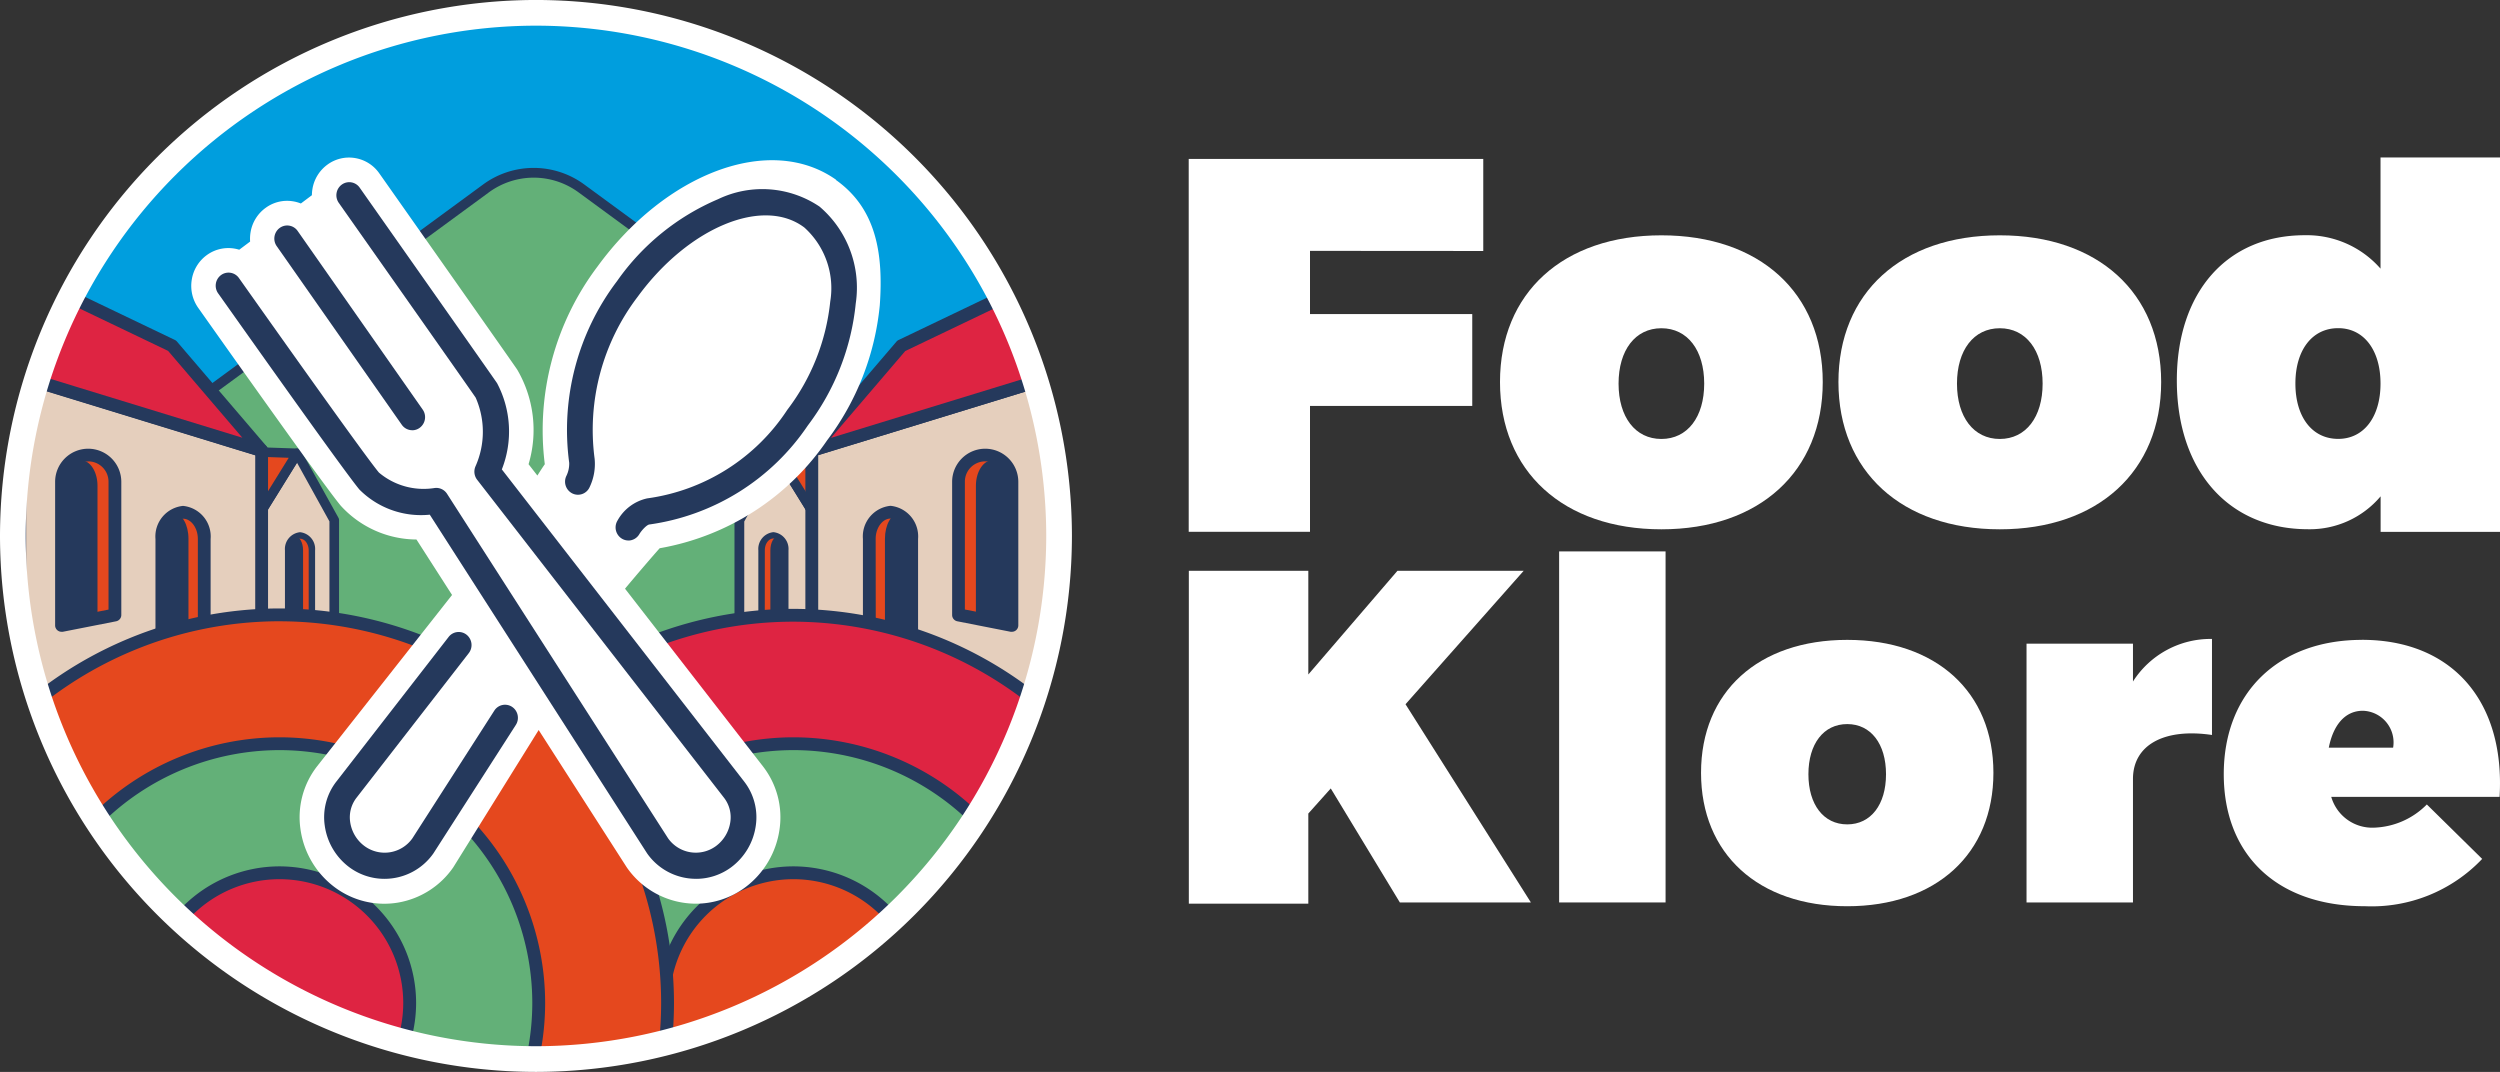 <svg xmlns="http://www.w3.org/2000/svg" width="101" height="43.305" viewBox="0 0 101 43.305">
    <rect x="0" y="0" width="101" height="43.305" fill="#333333" stroke="none"/>
    <defs>
        <style>
            .cls-1{fill:none}.cls-2{fill:#fff}.cls-3{clip-path:url(#clip-path)}.cls-4{fill:#009ede}.cls-5{fill:#63b078}.cls-6{fill:#25395c}.cls-7{fill:#e5cfbd}.cls-8{fill:#e5481e}.cls-9{fill:#de2442}
        </style>
        <clipPath id="clip-path">
            <path id="Trazado_1839" d="M-1248.687-169.6a21.134 21.134 0 0 0 21.134 21.134 21.133 21.133 0 0 0 21.133-21.134 21.133 21.133 0 0 0-21.133-21.134 21.134 21.134 0 0 0-21.134 21.134" class="cls-1" data-name="Trazado 1839" transform="translate(1248.687 190.736)"/>
        </clipPath>
    </defs>
    <g id="Logotipo">
        <path id="Trazado_1789" d="M-1036.563-155.36c0 3.608-2.553 5.949-6.519 5.949s-6.52-2.342-6.52-5.949 2.553-5.928 6.52-5.928 6.519 2.32 6.519 5.928m-8.249.063c0 1.35.675 2.236 1.73 2.236s1.73-.886 1.73-2.236-.675-2.237-1.73-2.237-1.73.886-1.73 2.237" class="cls-2" data-name="Trazado 1789" transform="translate(1110.202 170.795)"/>
        <path id="Trazado_1790" d="M-991.258-155.36c0 3.608-2.553 5.949-6.519 5.949s-6.519-2.342-6.519-5.949 2.553-5.928 6.519-5.928 6.519 2.32 6.519 5.928m-8.249.063c0 1.35.675 2.236 1.73 2.236s1.73-.886 1.73-2.236-.675-2.237-1.73-2.237-1.73.886-1.73 2.237" class="cls-2" data-name="Trazado 1790" transform="translate(1078.569 170.795)"/>
        <g id="Grupo_1216" data-name="Grupo 1216" transform="translate(.519 .62)">
            <g id="Grupo_1215" class="cls-3" data-name="Grupo 1215">
                <path id="Rectángulo_247" d="M0 0h42.267v42.268H0z" class="cls-4" data-name="Rectángulo 247" transform="translate(0 -.136)"/>
                <path id="Trazado_1791" d="M-1217.292-162.681l-8.633-6.33a3.272 3.272 0 0 0-3.868 0l-8.633 6.33-9.23 6.768a3.27 3.27 0 0 0-1.337 2.638v8.359a3.27 3.27 0 0 0 3.27 3.271H-1210a3.271 3.271 0 0 0 3.271-3.271v-8.359a3.27 3.27 0 0 0-1.337-2.638z" class="cls-5" data-name="Trazado 1791" transform="translate(1248.9 176.009)"/>
                <path id="Trazado_1792" d="M-1210.447-141.91h-35.726a3.469 3.469 0 0 1-3.465-3.465v-8.359a3.477 3.477 0 0 1 1.416-2.795l17.863-13.1a3.452 3.452 0 0 1 4.1 0l17.863 13.1a3.478 3.478 0 0 1 1.416 2.795v8.359a3.469 3.469 0 0 1-3.465 3.465m-17.863-28a3.071 3.071 0 0 0-1.819.6l-17.863 13.1a3.087 3.087 0 0 0-1.257 2.481v8.359a3.08 3.08 0 0 0 3.076 3.076h35.726a3.08 3.08 0 0 0 3.076-3.076v-8.359a3.086 3.086 0 0 0-1.257-2.481l-17.863-13.1a3.072 3.072 0 0 0-1.819-.6" class="cls-6" data-name="Trazado 1792" transform="translate(1249.351 176.467)"/>
                <path id="Trazado_1793" d="M-1213.948-132.109l-1.433 2.311v5.819l2.928-1.144v-4.277z" class="cls-7" data-name="Trazado 1793" transform="translate(1225.433 149.802)"/>
                <path id="Trazado_1794" d="M-1215.831-124.234a.194.194 0 0 1-.109-.034.194.194 0 0 1-.085-.161v-5.82a.194.194 0 0 1 .029-.1l1.433-2.311a.192.192 0 0 1 .17-.092.2.2 0 0 1 .166.1l1.5 2.7a.194.194 0 0 1 .024.094v4.283a.194.194 0 0 1-.124.181l-2.928 1.144a.193.193 0 0 1-.071.013m.195-5.958v5.479l2.539-.992v-4.1l-1.31-2.37z" class="cls-6" data-name="Trazado 1794" transform="translate(1225.882 150.252)"/>
                <path id="Trazado_1795" d="M-1218.441-132.375l-3.375-.115.1 2.009 1.838.418z" class="cls-8" data-name="Trazado 1795" transform="translate(1229.925 150.068)"/>
                <path id="Trazado_1796" d="M-1220.324-130.32a.234.234 0 0 1-.043 0l-1.838-.418a.2.2 0 0 1-.151-.18l-.1-2.009a.194.194 0 0 1 .055-.146.2.2 0 0 1 .146-.059l3.374.115a.2.2 0 0 1 .165.1.2.2 0 0 1-.006.194l-1.432 2.311a.2.2 0 0 1-.165.092m-1.652-.769l1.559.354 1.182-1.908-2.827-.1z" class="cls-6" data-name="Trazado 1796" transform="translate(1230.375 150.518)"/>
                <path id="Trazado_1797" d="M-1247.763-142.423v14.159l9.772-3.638v-7.523z" class="cls-7" data-name="Trazado 1797" transform="translate(1248.042 157.003)"/>
                <path id="Trazado_1798" d="M-1248.362-128.6a.258.258 0 0 1-.148-.046.259.259 0 0 1-.111-.213v-14.159a.259.259 0 0 1 .105-.209.26.26 0 0 1 .23-.04l9.772 3a.259.259 0 0 1 .183.248v7.523a.259.259 0 0 1-.169.243l-9.772 3.638a.259.259 0 0 1-.09.016m.259-14.067v13.435l9.254-3.445v-7.151z" class="cls-6" data-name="Trazado 1798" transform="translate(1248.641 157.603)"/>
                <path id="Trazado_1799" d="M-1246.056-152.953l-3.618-4.228-9.641-4.617 3.486 5.847z" class="cls-9" data-name="Trazado 1799" transform="translate(1256.108 170.531)"/>
                <path id="Trazado_1800" d="M-1246.656-153.294a.258.258 0 0 1-.076-.012l-9.772-3a.256.256 0 0 1-.146-.115l-3.486-5.847a.259.259 0 0 1 .031-.308.259.259 0 0 1 .3-.059l9.641 4.617a.252.252 0 0 1 .085.065l3.617 4.228a.259.259 0 0 1 .02.311.26.26 0 0 1-.217.117m-9.6-3.476l8.823 2.706-3-3.508-8.817-4.222z" class="cls-6" data-name="Trazado 1800" transform="translate(1256.708 171.131)"/>
                <path id="Trazado_1801" d="M-1227.025-118.076l-1.709.741v-5.8a.986.986 0 0 1 .854-1.078.986.986 0 0 1 .855 1.078z" class="cls-8" data-name="Trazado 1801" transform="translate(1234.755 144.291)"/>
                <path id="Trazado_1802" d="M-1229.334-117.676a.259.259 0 0 1-.143-.043.259.259 0 0 1-.117-.217v-5.8a1.242 1.242 0 0 1 1.114-1.337 1.242 1.242 0 0 1 1.114 1.337v5.063a.26.26 0 0 1-.156.238l-1.709.741a.262.262 0 0 1-.1.021m.854-6.882c-.322 0-.595.375-.595.818v5.409l1.19-.516v-4.893c0-.444-.272-.818-.6-.818m.855 5.881z" class="cls-6" data-name="Trazado 1802" transform="translate(1235.356 144.891)"/>
                <path id="Trazado_1803" d="M-1227.824-117.9l-1.144.349v-5.473c0-.561.256-1.016.572-1.016s.572.455.572 1.016z" class="cls-6" data-name="Trazado 1803" transform="translate(1234.919 144.169)"/>
                <path id="Trazado_1804" d="M-1210.873-117.674l-.958.416v-3.255a.553.553 0 0 1 .479-.6.553.553 0 0 1 .479.6z" class="cls-8" data-name="Trazado 1804" transform="translate(1222.953 142.128)"/>
                <path id="Trazado_1805" d="M-1212.131-117.429a.128.128 0 0 1-.071-.021.129.129 0 0 1-.059-.108v-3.255a.681.681 0 0 1 .609-.734.681.681 0 0 1 .609.734v2.84a.13.13 0 0 1-.078.119l-.958.416a.131.131 0 0 1-.052.011m.479-3.86c-.193 0-.35.213-.35.475v3.058l.7-.3v-2.755c0-.262-.157-.475-.349-.475m.479 3.314z" class="cls-6" data-name="Trazado 1805" transform="translate(1223.254 142.428)"/>
                <path id="Trazado_1806" d="M-1211.32-117.577l-.642.2v-3.07c0-.315.144-.571.321-.571s.321.256.321.571z" class="cls-6" data-name="Trazado 1806" transform="translate(1223.045 142.06)"/>
                <path id="Trazado_1807" d="M-1240.013-125.417l-2.156.424v-5.8a1.077 1.077 0 0 1 1.078-1.077 1.078 1.078 0 0 1 1.078 1.077z" class="cls-8" data-name="Trazado 1807" transform="translate(1244.136 149.638)"/>
                <path id="Trazado_1808" d="M-1242.769-125.334a.259.259 0 0 1-.165-.059.259.259 0 0 1-.094-.2v-5.8a1.338 1.338 0 0 1 1.337-1.337 1.339 1.339 0 0 1 1.337 1.337v5.38a.26.26 0 0 1-.209.255l-2.155.424a.255.255 0 0 1-.05 0m1.078-6.882a.819.819 0 0 0-.818.818v5.489l1.637-.322v-5.169a.819.819 0 0 0-.818-.818m1.078 6.2z" class="cls-6" data-name="Trazado 1808" transform="translate(1244.736 150.238)"/>
                <path id="Trazado_1809" d="M-1240.4-124.8l-1.318.174v-5.515c0-.566.3-1.024.659-1.024s.659.458.659 1.024z" class="cls-6" data-name="Trazado 1809" transform="translate(1243.82 149.143)"/>
                <path id="Trazado_1810" d="M-1149.939-132.109l1.433 2.311v5.819l-2.929-1.144v-4.277z" class="cls-7" data-name="Trazado 1810" transform="translate(1180.784 149.802)"/>
                <path id="Trazado_1811" d="M-1148.957-124.235a.193.193 0 0 1-.071-.013l-2.928-1.144a.2.2 0 0 1-.124-.181v-4.282a.2.2 0 0 1 .025-.094l1.5-2.7a.2.2 0 0 1 .166-.1.193.193 0 0 1 .171.092l1.432 2.311a.194.194 0 0 1 .029.1v5.819a.194.194 0 0 1-.085.161.193.193 0 0 1-.109.034m-2.734-1.472l2.539.992v-5.479l-1.229-1.982-1.31 2.37z" class="cls-6" data-name="Trazado 1811" transform="translate(1181.234 150.252)"/>
                <path id="Trazado_1812" d="M-1146.479-132.375l3.375-.115-.1 2.009-1.838.418z" class="cls-8" data-name="Trazado 1812" transform="translate(1177.324 150.068)"/>
                <path id="Trazado_1813" d="M-1145.5-130.32a.2.2 0 0 1-.166-.092l-1.432-2.311a.194.194 0 0 1-.006-.194.2.2 0 0 1 .165-.1l3.375-.115a.2.2 0 0 1 .145.058.192.192 0 0 1 .055.146l-.1 2.009a.194.194 0 0 1-.151.18l-1.839.418a.207.207 0 0 1-.043 0m-1.09-2.323l1.182 1.908 1.559-.354.085-1.65z" class="cls-6" data-name="Trazado 1813" transform="translate(1177.774 150.518)"/>
                <path id="Trazado_1814" d="M-1131.959-142.423v14.159l-9.772-3.638v-7.523z" class="cls-7" data-name="Trazado 1814" transform="translate(1174.009 157.003)"/>
                <path id="Trazado_1815" d="M-1132.559-128.605a.259.259 0 0 1-.09-.016l-9.773-3.638a.26.26 0 0 1-.169-.243v-7.523a.259.259 0 0 1 .183-.248l9.773-3a.259.259 0 0 1 .23.039.26.26 0 0 1 .105.209v14.159a.26.26 0 0 1-.111.213.261.261 0 0 1-.148.046m-9.513-4.078l9.254 3.445v-13.435l-9.254 2.838z" class="cls-6" data-name="Trazado 1815" transform="translate(1174.609 157.604)"/>
                <path id="Trazado_1816" d="M-1141.732-152.953l3.617-4.228 9.641-4.617-3.486 5.847z" class="cls-9" data-name="Trazado 1816" transform="translate(1174.009 170.531)"/>
                <path id="Trazado_1817" d="M-1142.332-153.294a.259.259 0 0 1-.217-.117.259.259 0 0 1 .02-.311l3.617-4.228a.258.258 0 0 1 .085-.065l9.641-4.617a.26.26 0 0 1 .3.059.26.26 0 0 1 .031.308l-3.486 5.847a.261.261 0 0 1-.147.115l-9.772 3a.263.263 0 0 1-.076.011m3.779-4.277l-3 3.508 8.823-2.706 2.995-5.023z" class="cls-6" data-name="Trazado 1817" transform="translate(1174.61 171.131)"/>
                <path id="Trazado_1818" d="M-1134.041-118.076l1.709.741v-5.8a.986.986 0 0 0-.854-1.078.986.986 0 0 0-.855 1.078z" class="cls-8" data-name="Trazado 1818" transform="translate(1168.639 144.291)"/>
                <path id="Trazado_1819" d="M-1132.932-117.676a.263.263 0 0 1-.1-.021l-1.709-.741a.26.26 0 0 1-.156-.238v-5.063a1.242 1.242 0 0 1 1.114-1.337 1.242 1.242 0 0 1 1.114 1.337v5.8a.259.259 0 0 1-.117.217.257.257 0 0 1-.142.043m-1.449-1.171l1.19.516v-5.409c0-.444-.272-.818-.595-.818s-.6.375-.6.818z" class="cls-6" data-name="Trazado 1819" transform="translate(1169.24 144.891)"/>
                <path id="Trazado_1820" d="M-1131.937-117.9l1.145.349v-5.473c0-.561-.256-1.016-.573-1.016s-.572.455-.572 1.016z" class="cls-6" data-name="Trazado 1820" transform="translate(1167.17 144.169)"/>
                <path id="Trazado_1821" d="M-1148.458-117.674l.959.416v-3.255a.553.553 0 0 0-.479-.6.553.553 0 0 0-.479.6z" class="cls-8" data-name="Trazado 1821" transform="translate(1178.705 142.128)"/>
                <path id="Trazado_1822" d="M-1147.8-117.429a.126.126 0 0 1-.051-.011l-.959-.416a.129.129 0 0 1-.078-.119v-2.84a.681.681 0 0 1 .609-.734.681.681 0 0 1 .609.734v3.255a.13.13 0 0 1-.058.109.131.131 0 0 1-.071.021m-.829-.63l.7.3v-3.058c0-.262-.156-.475-.349-.475s-.349.213-.349.475z" class="cls-6" data-name="Trazado 1822" transform="translate(1179.006 142.428)"/>
                <path id="Trazado_1823" d="M-1147.278-117.577l.642.2v-3.07c0-.315-.144-.571-.321-.571s-.321.256-.321.571z" class="cls-6" data-name="Trazado 1823" transform="translate(1177.882 142.06)"/>
                <path id="Trazado_1824" d="M-1122.086-125.417l2.155.424v-5.8a1.078 1.078 0 0 0-1.078-1.077 1.077 1.077 0 0 0-1.078 1.077z" class="cls-8" data-name="Trazado 1824" transform="translate(1160.292 149.638)"/>
                <path id="Trazado_1825" d="M-1120.53-125.334a.251.251 0 0 1-.05 0l-2.156-.424a.26.26 0 0 1-.209-.255v-5.38a1.339 1.339 0 0 1 1.337-1.337 1.339 1.339 0 0 1 1.337 1.337v5.8a.259.259 0 0 1-.094.2.261.261 0 0 1-.165.059m-1.9-.9l1.636.322v-5.488a.819.819 0 0 0-.818-.818.819.819 0 0 0-.818.818z" class="cls-6" data-name="Trazado 1825" transform="translate(1160.892 150.238)"/>
                <path id="Trazado_1826" d="M-1119.765-124.8l1.319.174v-5.515c0-.566-.3-1.024-.659-1.024s-.659.458-.659 1.024z" class="cls-6" data-name="Trazado 1826" transform="translate(1158.672 149.143)"/>
                <path id="Trazado_1827" d="M-1164.852-94.733a15.678 15.678 0 0 1-15.678 15.678 15.678 15.678 0 0 1-15.678-15.678 15.678 15.678 0 0 1 15.678-15.678 15.678 15.678 0 0 1 15.678 15.678" class="cls-9" data-name="Trazado 1827" transform="translate(1212.045 134.652)"/>
                <path id="Trazado_1828" d="M-1181.13-79.4a15.955 15.955 0 0 1-15.937-15.937 15.955 15.955 0 0 1 15.937-15.937 15.955 15.955 0 0 1 15.938 15.937A15.956 15.956 0 0 1-1181.13-79.4m0-31.356a15.436 15.436 0 0 0-15.418 15.418 15.436 15.436 0 0 0 15.418 15.418 15.436 15.436 0 0 0 15.418-15.418 15.436 15.436 0 0 0-15.418-15.418" class="cls-6" data-name="Trazado 1828" transform="translate(1212.645 135.252)"/>
                <path id="Trazado_1829" d="M-1157.95-82.759a10.474 10.474 0 0 1-10.474 10.474 10.474 10.474 0 0 1-10.476-10.474 10.474 10.474 0 0 1 10.474-10.474 10.474 10.474 0 0 1 10.474 10.474" class="cls-5" data-name="Trazado 1829" transform="translate(1199.959 122.658)"/>
                <path id="Trazado_1830" d="M-1169.025-72.625a10.746 10.746 0 0 1-10.733-10.733 10.745 10.745 0 0 1 10.733-10.733 10.745 10.745 0 0 1 10.733 10.733 10.745 10.745 0 0 1-10.733 10.733m0-20.948a10.226 10.226 0 0 0-10.215 10.214 10.226 10.226 0 0 0 10.215 10.214 10.226 10.226 0 0 0 10.214-10.214 10.226 10.226 0 0 0-10.214-10.214" class="cls-6" data-name="Trazado 1830" transform="translate(1200.56 123.258)"/>
                <path id="Trazado_1831" d="M-1151.1-70.7a5.26 5.26 0 0 1-5.26 5.26 5.26 5.26 0 0 1-5.26-5.26 5.26 5.26 0 0 1 5.26-5.26 5.26 5.26 0 0 1 5.26 5.26" class="cls-8" data-name="Trazado 1831" transform="translate(1187.896 110.595)"/>
                <path id="Trazado_1832" d="M-1156.962-65.776a5.525 5.525 0 0 1-5.519-5.519 5.525 5.525 0 0 1 5.519-5.519 5.526 5.526 0 0 1 5.52 5.519 5.526 5.526 0 0 1-5.52 5.519m0-10.52a5.006 5.006 0 0 0-5 5 5.006 5.006 0 0 0 5 5 5.006 5.006 0 0 0 5-5 5.006 5.006 0 0 0-5-5" class="cls-6" data-name="Trazado 1832" transform="translate(1188.497 111.195)"/>
                <path id="Trazado_1833" d="M-1233.586-94.8a15.678 15.678 0 0 1-15.678 15.678 15.678 15.678 0 0 1-15.678-15.678 15.678 15.678 0 0 1 15.678-15.678 15.678 15.678 0 0 1 15.678 15.678" class="cls-8" data-name="Trazado 1833" transform="translate(1260.037 134.698)"/>
                <path id="Trazado_1834" d="M-1249.864-79.462A15.955 15.955 0 0 1-1265.8-95.4a15.955 15.955 0 0 1 15.937-15.937 15.955 15.955 0 0 1 15.937 15.937 15.956 15.956 0 0 1-15.937 15.937m0-31.356a15.436 15.436 0 0 0-15.419 15.419 15.436 15.436 0 0 0 15.418 15.418 15.436 15.436 0 0 0 15.419-15.418 15.436 15.436 0 0 0-15.418-15.418" class="cls-6" data-name="Trazado 1834" transform="translate(1260.636 135.298)"/>
                <path id="Trazado_1835" d="M-1226.75-82.759a10.474 10.474 0 0 1-10.474 10.474 10.474 10.474 0 0 1-10.476-10.474 10.474 10.474 0 0 1 10.474-10.474 10.474 10.474 0 0 1 10.474 10.474" class="cls-5" data-name="Trazado 1835" transform="translate(1247.996 122.658)"/>
                <path id="Trazado_1836" d="M-1237.824-72.625a10.745 10.745 0 0 1-10.733-10.733 10.745 10.745 0 0 1 10.733-10.733 10.745 10.745 0 0 1 10.733 10.733 10.745 10.745 0 0 1-10.733 10.733m0-20.948a10.226 10.226 0 0 0-10.214 10.214 10.226 10.226 0 0 0 10.214 10.214 10.226 10.226 0 0 0 10.214-10.214 10.226 10.226 0 0 0-10.214-10.214" class="cls-6" data-name="Trazado 1836" transform="translate(1248.596 123.258)"/>
                <path id="Trazado_1837" d="M-1219.9-70.7a5.26 5.26 0 0 1-5.26 5.26 5.26 5.26 0 0 1-5.26-5.26 5.26 5.26 0 0 1 5.26-5.26 5.26 5.26 0 0 1 5.26 5.26" class="cls-9" data-name="Trazado 1837" transform="translate(1235.933 110.595)"/>
                <path id="Trazado_1838" d="M-1225.761-65.776a5.526 5.526 0 0 1-5.519-5.519 5.526 5.526 0 0 1 5.519-5.519 5.526 5.526 0 0 1 5.52 5.519 5.526 5.526 0 0 1-5.52 5.519m0-10.52a5.006 5.006 0 0 0-5 5 5.006 5.006 0 0 0 5 5 5.006 5.006 0 0 0 5-5 5.006 5.006 0 0 0-5-5" class="cls-6" data-name="Trazado 1838" transform="translate(1236.533 111.195)"/>
            </g>
        </g>
        <path id="Trazado_1840" d="M-1198.739-170.809c-2.663-1.886-6.882-.275-9.638 3.5a10.993 10.993 0 0 0-2.132 7.99c-.1.143-.2.3-.3.458l-.356-.458a4.826 4.826 0 0 0-.46-3.823c-.127-.194-3.077-4.386-5.529-7.869l-.042-.059a1.487 1.487 0 0 0-.976-.617 1.476 1.476 0 0 0-1.119.265 1.524 1.524 0 0 0-.607.993 1.59 1.59 0 0 0-.02.242l-.446.335a1.478 1.478 0 0 0-.306-.086 1.466 1.466 0 0 0-1.118.263 1.518 1.518 0 0 0-.609.991 1.571 1.571 0 0 0-.017.37l-.44.33a1.478 1.478 0 0 0-1.313.219 1.522 1.522 0 0 0-.605.993 1.539 1.539 0 0 0 .263 1.139c.842 1.191 5.075 7.177 5.757 7.991a4.163 4.163 0 0 0 3.058 1.365l1.438 2.241-5.457 6.927a3.352 3.352 0 0 0-.667 2.534 3.535 3.535 0 0 0 1.4 2.359 3.342 3.342 0 0 0 1.986.654 3.326 3.326 0 0 0 .553-.046 3.406 3.406 0 0 0 2.232-1.422l3.452-5.55 3.554 5.54.023.034a3.4 3.4 0 0 0 2.769 1.442 3.345 3.345 0 0 0 1.986-.651 3.537 3.537 0 0 0 1.4-2.36 3.352 3.352 0 0 0-.668-2.534l-5.575-7.181c.4-.48 1.07-1.266 1.4-1.634a10.354 10.354 0 0 0 6.765-4.36 10.779 10.779 0 0 0 2.127-5.452c.148-2.07-.128-3.9-1.774-5.068" class="cls-2" data-name="Trazado 1840" transform="translate(1232.519 178.073)"/>
        <path id="Trazado_1841" d="M-1172.2-153.247a.509.509 0 0 1-.268-.076.533.533 0 0 1-.176-.725 1.814 1.814 0 0 1 1.2-.9 8.079 8.079 0 0 0 5.663-3.579 8.691 8.691 0 0 0 1.734-4.376 3.3 3.3 0 0 0-1.046-2.988c-1.666-1.26-4.685-.006-6.731 2.793a8.871 8.871 0 0 0-1.742 6.548 2.17 2.17 0 0 1-.21 1.164.515.515 0 0 1-.7.233.533.533 0 0 1-.229-.708 1.123 1.123 0 0 0 .112-.525 9.95 9.95 0 0 1 1.934-7.342 9.534 9.534 0 0 1 4.08-3.308 4.133 4.133 0 0 1 4.1.3 4.307 4.307 0 0 1 1.462 3.913 9.765 9.765 0 0 1-1.936 4.929 9.264 9.264 0 0 1-6.4 4c-.1.009-.311.228-.409.394a.516.516 0 0 1-.445.255" class="cls-6" data-name="Trazado 1841" transform="translate(1197.589 175.083)"/>
        <path id="Trazado_1842" d="M-1202.13-140.256a2.41 2.41 0 0 1-1.972-1.026l-.013-.02-8.768-13.665a3.509 3.509 0 0 1-2.843-1.016c-.691-.825-5.5-7.637-5.708-7.927a.534.534 0 0 1 .118-.737.513.513 0 0 1 .724.121c.05.07 4.992 7.067 5.655 7.858a2.8 2.8 0 0 0 2.241.625.515.515 0 0 1 .511.234l8.931 13.919a1.373 1.373 0 0 0 1.93.313 1.466 1.466 0 0 0 .583-.976 1.288 1.288 0 0 0-.252-.974l-9.976-12.85a.537.537 0 0 1-.067-.543 3.427 3.427 0 0 0 .007-2.776c-.138-.209-4.039-5.75-5.53-7.868a.534.534 0 0 1 .12-.737.513.513 0 0 1 .724.122c.552.785 5.4 7.674 5.551 7.9a4.176 4.176 0 0 1 .192 3.483l9.794 12.615a2.348 2.348 0 0 1 .466 1.776 2.529 2.529 0 0 1-1 1.687 2.386 2.386 0 0 1-1.412.463" class="cls-6" data-name="Trazado 1842" transform="translate(1230.246 175.76)"/>
        <path id="Trazado_1843" d="M-1208.1-154.335a.515.515 0 0 1-.423-.222l-5.052-7.215a.534.534 0 0 1 .122-.736.513.513 0 0 1 .724.123l5.052 7.216a.534.534 0 0 1-.121.736.509.509 0 0 1-.3.1" class="cls-6" data-name="Trazado 1843" transform="translate(1224.754 171.716)"/>
        <path id="Trazado_1844" d="M-1204.583-98.214a2.383 2.383 0 0 1-1.412-.463 2.529 2.529 0 0 1-1-1.687 2.347 2.347 0 0 1 .466-1.776l4.538-5.846a.513.513 0 0 1 .729-.087.534.534 0 0 1 .085.742l-4.539 5.846a1.288 1.288 0 0 0-.252.974 1.464 1.464 0 0 0 .583.976 1.373 1.373 0 0 0 1.929-.313l3.311-5.161a.514.514 0 0 1 .718-.153.533.533 0 0 1 .151.731l-3.318 5.171-.013.02a2.411 2.411 0 0 1-1.972 1.026" class="cls-6" data-name="Trazado 1844" transform="translate(1220.115 133.719)"/>
        <path id="Trazado_1845" d="M-1228.753-149.487a21.677 21.677 0 0 1-21.653-21.653 21.677 21.677 0 0 1 21.653-21.653 21.677 21.677 0 0 1 21.653 21.653 21.677 21.677 0 0 1-21.653 21.653m0-42.268a20.638 20.638 0 0 0-20.615 20.615 20.638 20.638 0 0 0 20.615 20.615 20.638 20.638 0 0 0 20.615-20.615 20.638 20.638 0 0 0-20.615-20.615" class="cls-2" data-name="Trazado 1845" transform="translate(1250.406 192.792)"/>
        <path id="Trazado_1846" d="M-1077.741-116.378h-5.1l-3.6 4.188v-4.188h-4.827v13.447h4.827v-3.641l.907-1.014 2.791 4.606h5.294l-5.065-8.008z" class="cls-2" data-name="Trazado 1846" transform="translate(1139.297 139.439)"/>
        <path id="Rectángulo_248" d="M0 0h4.3v14.182H0z" class="cls-2" data-name="Rectángulo 248" transform="translate(62.989 22.277)"/>
        <path id="Trazado_1847" d="M-1016.781-107.131c-3.593 0-5.906 2.1-5.906 5.371s2.313 5.39 5.906 5.39 5.906-2.122 5.906-5.39-2.313-5.371-5.906-5.371m0 7.454c-.956 0-1.568-.8-1.568-2.026s.612-2.026 1.568-2.026 1.567.8 1.567 2.026-.611 2.026-1.567 2.026" class="cls-2" data-name="Trazado 1847" transform="translate(1091.409 132.982)"/>
        <path id="Trazado_1848" d="M-974.814-105.538v-1.529h-4.3v10.455h4.3v-4.988c0-1.376 1.261-2.064 3.192-1.778v-3.88a3.719 3.719 0 0 0-3.192 1.72" class="cls-2" data-name="Trazado 1848" transform="translate(1060.986 133.071)"/>
        <path id="Trazado_1849" d="M-947.128-107.13c-3.363 0-5.581 2.121-5.581 5.428 0 3.23 2.122 5.332 5.7 5.332a6.152 6.152 0 0 0 4.74-1.911l-2.236-2.2a3.138 3.138 0 0 1-2.121.937 1.723 1.723 0 0 1-1.74-1.243h6.8c.23-3.861-1.911-6.345-5.562-6.345m-1.338 4.357c.172-.879.631-1.491 1.376-1.491a1.279 1.279 0 0 1 1.223 1.491z" class="cls-2" data-name="Trazado 1849" transform="translate(1042.549 132.981)"/>
        <path id="Trazado_1850" d="M-1079.373-167.782v-3.718h-11.9v15.064h4.9v-5.085h6.555v-3.713h-6.555v-2.553z" class="cls-2" data-name="Trazado 1850" transform="translate(1139.297 177.922)"/>
        <path id="Trazado_1851" d="M-950.763-171.7v4.491a3.959 3.959 0 0 0-3.06-1.35c-3.144 0-5.169 2.3-5.169 5.865 0 3.65 2.089 6.013 5.3 6.013a3.743 3.743 0 0 0 2.933-1.329v1.435h4.827V-171.7zm-1.709 11.369c-1.055 0-1.73-.886-1.73-2.236s.675-2.237 1.73-2.237c1.034 0 1.709.886 1.709 2.237s-.675 2.236-1.709 2.236" class="cls-2" data-name="Trazado 1851" transform="translate(1046.936 178.062)"/>
    </g>
</svg>
